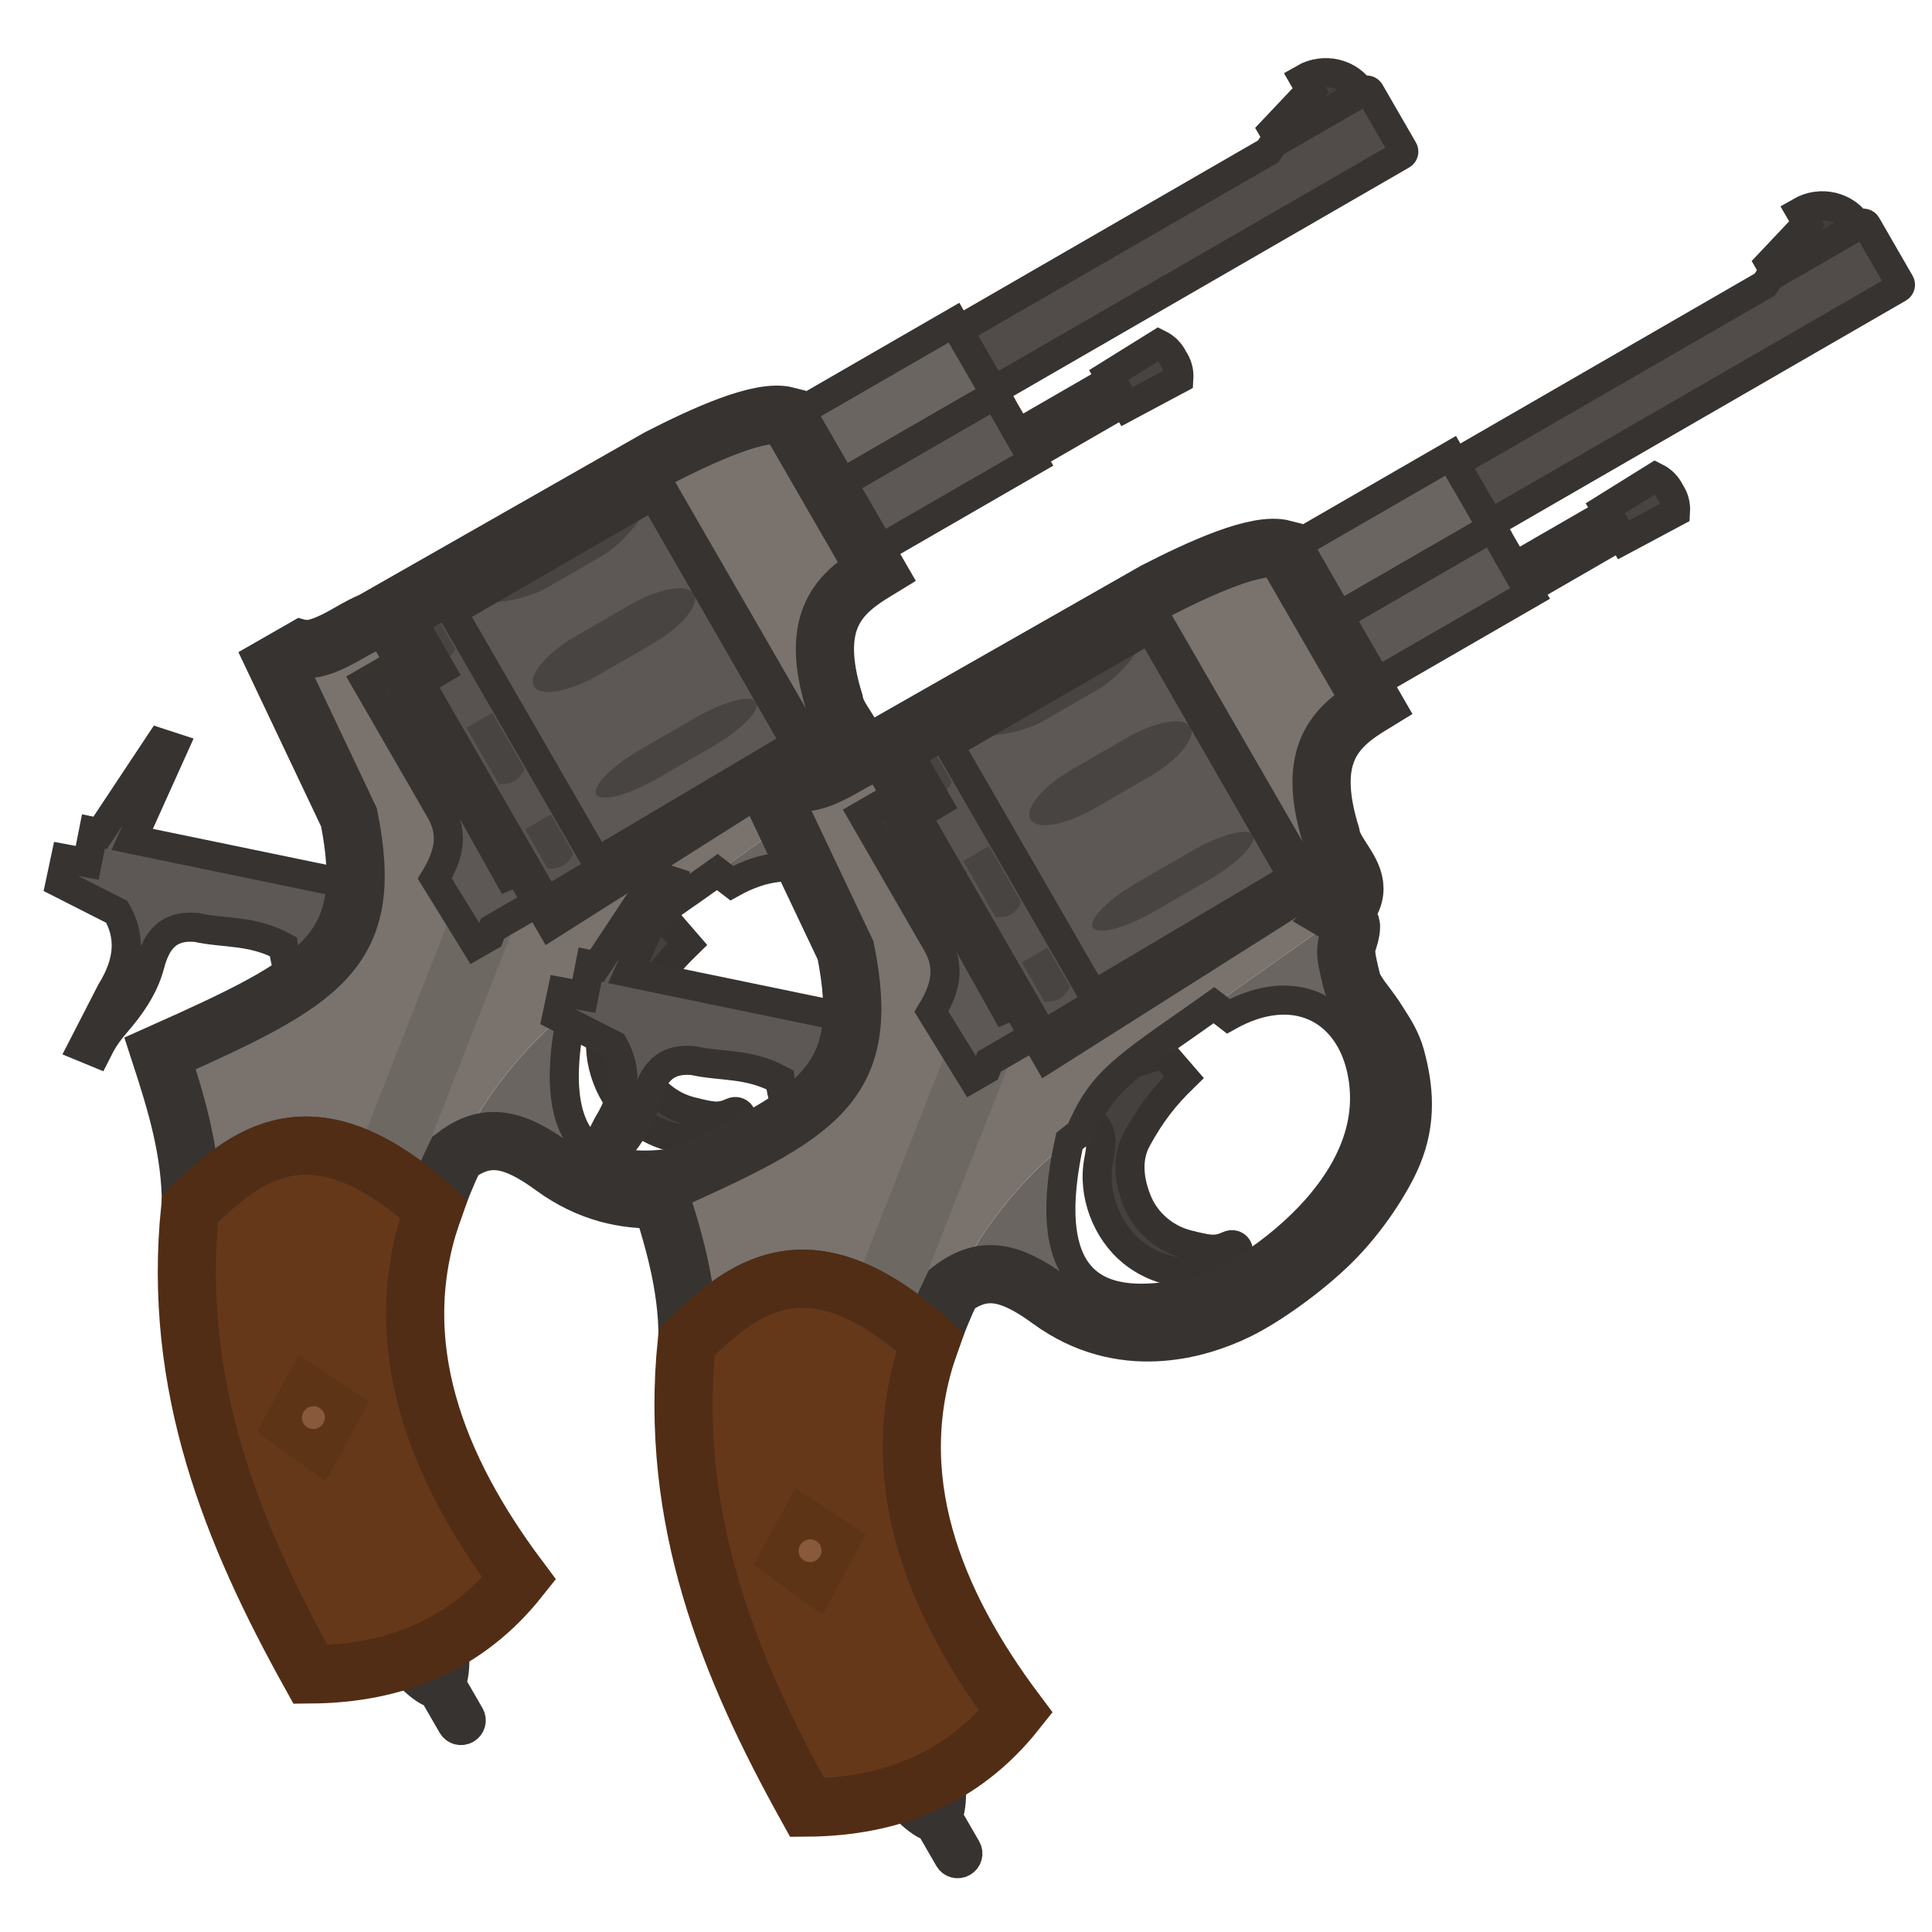 <svg width="110" height="110" viewBox="0 0 110 110" fill="none" xmlns="http://www.w3.org/2000/svg">
<g clip-path="url(#clip0_1485_351)">
<path d="M40.005 31.805L79.822 8.817C79.923 8.758 79.959 8.631 79.902 8.532L77.994 5.227C77.937 5.128 77.808 5.095 77.707 5.153L72.525 8.146L72.198 8.624L38.016 28.359L40.005 31.805Z" fill="#514C49" stroke="#363330" stroke-width="1.656" stroke-miterlimit="3.994" stroke-linecap="round"/>
<path fill-rule="evenodd" clip-rule="evenodd" d="M27.529 58.328C29.181 57.997 32.451 56.291 32.451 56.291C33.363 56.028 33.891 56.217 34.177 56.605C34.47 57.003 34.451 57.601 34.277 58.503C33.908 60.411 34.746 62.531 36.199 63.709C37.947 65.125 40.508 65.332 42.097 63.892C42.422 63.597 42.081 63.146 41.683 63.328C40.929 63.675 40.507 63.566 39.348 63.28C38.124 62.977 37.001 62.089 36.486 60.836C35.945 59.522 35.899 58.289 36.454 57.274C37.246 55.825 38.004 54.847 39.129 53.754L37.979 52.426L29.553 54.98L27.529 58.328Z" fill="#45413F" stroke="#353230" stroke-width="1.656" stroke-miterlimit="3.994" stroke-linecap="round"/>
<path d="M18.331 58.801C17.492 57.252 16.316 55.899 16.129 53.897C14.31 52.926 12.838 53.169 11.192 52.806C9.543 52.648 8.888 53.591 8.533 54.944C8.179 56.296 7.3 57.44 6.674 58.164C6.049 58.888 5.827 59.264 5.49 59.935L4.703 59.61L6.324 56.456C7.486 54.582 7.351 53.153 6.652 51.918L3.426 50.281L3.72 48.895L4.966 49.127L5.319 47.342L5.701 47.42L9.101 42.294L9.888 42.551L7.525 47.794L23.018 50.996L18.331 58.801Z" fill="#5D5855" stroke="#363330" stroke-width="1.656" stroke-miterlimit="3.994" stroke-linecap="round"/>
<path fill-rule="evenodd" clip-rule="evenodd" d="M10.872 68.661C10.885 65.517 9.997 62.685 9.115 59.978C18.413 55.826 21.392 54.191 19.87 46.54L15.727 37.806L17.249 36.935C18.02 37.106 19.368 36.328 19.866 36.04C20.363 35.753 20.771 35.535 21.214 35.346L37.494 26.073C40.134 24.72 43.304 23.282 44.807 23.678L49.9 32.5C47.82 33.767 46.048 35.273 47.494 39.957C47.571 40.45 47.864 40.906 48.157 41.361C48.767 42.308 49.377 43.255 48.04 44.545L39.507 50.594C35.262 53.532 34.327 54.315 33.211 56.922C29.011 59.979 26.255 64.264 24.686 68.822C17.739 62.554 13.993 65.806 10.973 68.663L10.872 68.661ZM46.499 43.058L37.329 27.175L21.8 36.113L31.348 52.651L46.499 43.058Z" fill="#79726D"/>
<path d="M23.393 67.734C22.269 66.86 21.235 66.248 20.278 65.847L26.332 50.407L29.701 51.647L23.393 67.734Z" fill="#6E6863"/>
<path d="M27.502 45.983L43.02 37.023L40.706 33.015L25.188 41.975L27.502 45.983Z" fill="#484442"/>
<path d="M40.21 32.167L39.463 32.12L37.474 28.674L37.807 28.004L40.21 32.167Z" fill="#45413F"/>
<path fill-rule="evenodd" clip-rule="evenodd" d="M47.249 27.898L49.415 31.65L58.842 26.208L56.675 22.455L47.249 27.898Z" fill="#5D5855" stroke="#363330" stroke-width="1.656" stroke-miterlimit="3.994" stroke-linecap="round"/>
<path fill-rule="evenodd" clip-rule="evenodd" d="M47.248 27.896L44.89 23.813L54.317 18.371L56.675 22.455L47.248 27.896Z" fill="#6B6561" stroke="#363330" stroke-width="1.656" stroke-miterlimit="3.994" stroke-linecap="round"/>
<path d="M72.821 7.978L77.524 5.263C76.855 4.158 75.383 3.809 74.234 4.471L74.622 5.142L72.488 7.401L72.821 7.978Z" fill="#433F3D" stroke="#363330" stroke-width="1.656" stroke-miterlimit="3.994" stroke-linecap="round"/>
<path d="M63.272 21.607L64.022 22.907L58.705 25.976L57.955 24.677L63.272 21.607Z" fill="#534E4B" stroke="#363330" stroke-width="1.656" stroke-miterlimit="3.994" stroke-linecap="round"/>
<path fill-rule="evenodd" clip-rule="evenodd" d="M31.108 51.336L34.203 49.481L33.977 49.078L45.329 42.347L37.203 28.196L25.741 34.813L25.446 34.301L22.317 36.108L31.108 51.336Z" fill="#585350"/>
<path d="M33.97 49.078L25.734 34.812L37.196 28.195L45.432 42.461L33.97 49.078Z" fill="#5D5855" stroke="#363330" stroke-width="1.656" stroke-miterlimit="3.994" stroke-linecap="round"/>
<path fill-rule="evenodd" clip-rule="evenodd" d="M23.193 35.605L24.66 34.758L25.916 36.934C25.636 37.559 25.131 37.851 24.45 37.781L23.193 35.605Z" fill="#484442"/>
<path fill-rule="evenodd" clip-rule="evenodd" d="M29.898 47.222L31.365 46.375L32.645 48.592C32.365 49.218 31.859 49.509 31.178 49.439L29.898 47.222Z" fill="#484442"/>
<path fill-rule="evenodd" clip-rule="evenodd" d="M26.559 41.435L28.025 40.588L29.871 43.785C29.591 44.411 29.085 44.702 28.404 44.632L26.559 41.435Z" fill="#484442"/>
<path fill-rule="evenodd" clip-rule="evenodd" d="M32.773 36.225L35.859 34.443C37.528 33.48 39.157 33.2 39.512 33.815C39.867 34.43 38.81 35.7 37.141 36.663L34.055 38.445C32.387 39.409 30.758 39.689 30.403 39.074C30.048 38.459 31.105 37.188 32.773 36.225Z" fill="#484442"/>
<path d="M39.572 40.878L36.486 42.66C34.823 43.62 33.689 44.769 33.953 45.226C34.217 45.684 35.779 45.276 37.442 44.316L40.528 42.534C42.192 41.574 43.326 40.425 43.062 39.967C42.798 39.51 41.236 39.918 39.572 40.878Z" fill="#484442"/>
<path fill-rule="evenodd" clip-rule="evenodd" d="M36.619 28.819C37.248 28.456 35.917 30.705 34.249 31.668L31.163 33.45C29.494 34.413 26.882 34.441 27.51 34.078L36.619 28.819Z" fill="#484442"/>
<path d="M63.124 21.355L64.163 23.156L67.119 21.577C67.15 21.105 67.021 20.738 66.81 20.427C66.647 20.089 66.393 19.795 65.969 19.585L63.124 21.355Z" fill="#484442" stroke="#363330" stroke-width="1.656" stroke-miterlimit="3.994" stroke-linecap="round"/>
<path d="M40.84 49.65L48.043 44.545C48.043 44.545 48.653 44.908 48.647 45.178C48.64 45.477 48.556 45.738 48.463 46.023C48.281 46.59 48.38 46.999 48.678 48.239C48.843 48.927 49.613 49.704 50.098 50.48C50.446 51.035 50.955 51.74 51.188 52.588C51.688 54.403 51.83 56.174 51.041 58.093C50.508 59.392 49.175 61.522 47.51 63.159C45.987 64.656 43.728 66.287 42.145 67.053C39.895 68.142 35.583 69.421 31.502 66.438C29.206 64.76 27.693 64.472 25.926 65.808C27.465 62.615 29.662 59.68 32.618 57.372C30.449 67.203 35.937 66.765 39.756 65.951C41.665 65.544 44.999 63.345 47.069 60.793C49.139 58.24 49.748 55.757 49.259 53.399C48.525 49.854 45.405 48.187 41.66 50.282L40.84 49.65Z" fill="#6B6561"/>
<path fill-rule="evenodd" clip-rule="evenodd" d="M31.108 51.336L34.203 49.481L33.977 49.078L45.329 42.347L37.203 28.196L25.741 34.813L25.446 34.301L22.317 36.108L31.108 51.336Z" stroke="#363330" stroke-width="1.656" stroke-miterlimit="3.994" stroke-linecap="round"/>
<path d="M24.704 96.432C23.789 96.168 22.498 94.541 22.498 94.541L25.783 93.086C25.783 93.086 26.086 94.886 25.704 95.848L26.757 97.672C26.913 97.943 26.816 98.292 26.539 98.452C26.262 98.612 25.911 98.522 25.754 98.251L24.704 96.432Z" fill="#403D3A" stroke="#363331" stroke-width="1.656" stroke-miterlimit="3.994"/>
<path d="M9.115 59.978C9.997 62.685 10.885 65.518 10.872 68.662L10.972 68.662C13.993 65.806 17.739 62.554 24.686 68.822C25.038 67.798 25.449 66.794 25.924 65.808C27.69 64.472 29.204 64.76 31.499 66.438C35.581 69.422 39.892 68.142 42.143 67.052C43.726 66.287 45.985 64.656 47.507 63.159C49.173 61.522 50.506 59.392 51.039 58.094C51.827 56.175 51.686 54.404 51.186 52.588C50.988 51.869 50.591 51.252 50.263 50.742L50.096 50.48C49.929 50.214 49.729 49.947 49.531 49.684L49.528 49.68L49.526 49.678C49.15 49.177 48.783 48.689 48.675 48.239L48.675 48.236C48.378 47.004 48.279 46.588 48.461 46.023C48.553 45.738 48.637 45.477 48.644 45.179C48.647 45.085 48.575 44.98 48.479 44.883C48.3 44.699 48.04 44.545 48.04 44.545C49.377 43.255 48.767 42.308 48.157 41.361L48.157 41.361L48.157 41.361C47.864 40.905 47.571 40.451 47.495 39.957C46.048 35.273 47.82 33.767 49.9 32.5L44.807 23.678C43.304 23.282 40.135 24.721 37.494 26.073L21.214 35.346C20.771 35.535 20.363 35.753 19.866 36.04C19.368 36.327 18.02 37.105 17.249 36.934L15.727 37.806L19.87 46.54C21.392 54.191 18.413 55.826 9.115 59.978Z" stroke="#363330" stroke-width="3.312"/>
<path d="M32.619 57.372C32.871 57.172 32.952 57.113 33.215 56.922C34.331 54.315 35.266 53.531 39.51 50.593L40.841 49.65L41.662 50.282C45.406 48.187 48.526 49.854 49.261 53.399C49.75 55.757 49.14 58.24 47.07 60.792C45 63.345 41.666 65.543 39.757 65.951C35.938 66.765 30.45 67.203 32.619 57.372Z" stroke="#363330" stroke-width="1.656"/>
<path fill-rule="evenodd" clip-rule="evenodd" d="M17.677 95.336C22.537 95.298 26.573 93.627 29.557 89.878C24.908 83.67 21.947 76.476 24.69 68.824C17.626 62.449 13.871 65.916 10.824 68.805C9.79 78.937 13.231 87.331 17.677 95.336Z" fill="#66381A" stroke="#512D15" stroke-width="3.312" stroke-miterlimit="3.994" stroke-linecap="round"/>
<path fill-rule="evenodd" clip-rule="evenodd" d="M18.55 84.369L21.018 79.788L17.011 77.13L14.617 81.521L18.55 84.369Z" fill="#5E3417"/>
<path d="M18.166 81.271C18.481 81.09 18.592 80.692 18.414 80.384C18.236 80.076 17.836 79.973 17.521 80.155C17.206 80.337 17.095 80.734 17.273 81.042C17.451 81.351 17.851 81.453 18.166 81.271Z" fill="#88593A"/>
<path d="M46.5 43.056L37.33 27.173L21.801 36.111L31.349 52.649L46.5 43.056Z" stroke="#363330" stroke-width="1.656" stroke-miterlimit="3.994" stroke-linecap="round"/>
<path fill-rule="evenodd" clip-rule="evenodd" d="M27.87 53.315L27.07 53.775L24.754 50.021C25.552 48.703 25.867 47.499 25.049 46.106L20.843 38.819L24.33 36.806L25.102 38.142L23.067 39.358L28.942 49.851L29.891 49.45L30.089 49.778L29.768 49.98L30.581 51.398L28.052 52.858L27.87 53.315Z" fill="#5D5855" stroke="#363330" stroke-width="1.656" stroke-miterlimit="3.994" stroke-linecap="round"/>
<path d="M68.283 39.385L108.1 16.397C108.201 16.338 108.236 16.211 108.179 16.112L106.271 12.807C106.214 12.708 106.086 12.675 105.985 12.733L100.802 15.726L100.475 16.204L66.293 35.939L68.283 39.385Z" fill="#514C49" stroke="#363330" stroke-width="1.656" stroke-miterlimit="3.994" stroke-linecap="round"/>
<path fill-rule="evenodd" clip-rule="evenodd" d="M55.807 65.908C57.458 65.577 60.728 63.871 60.728 63.871C61.64 63.608 62.168 63.797 62.454 64.186C62.748 64.583 62.728 65.181 62.554 66.083C62.185 67.991 63.023 70.111 64.477 71.289C66.225 72.705 68.785 72.912 70.374 71.472C70.7 71.177 70.358 70.726 69.96 70.908C69.207 71.255 68.784 71.147 67.625 70.86C66.402 70.557 65.278 69.669 64.763 68.416C64.222 67.102 64.176 65.869 64.731 64.854C65.524 63.405 66.281 62.427 67.406 61.334L66.257 60.006L57.831 62.56L55.807 65.908Z" fill="#45413F" stroke="#353230" stroke-width="1.656" stroke-miterlimit="3.994" stroke-linecap="round"/>
<path d="M46.609 66.381C45.769 64.832 44.593 63.479 44.406 61.477C42.588 60.506 41.115 60.75 39.469 60.386C37.82 60.228 37.165 61.171 36.811 62.524C36.456 63.876 35.577 65.02 34.952 65.744C34.326 66.469 34.104 66.844 33.768 67.515L32.98 67.19L34.601 64.035C35.764 62.162 35.629 60.733 34.929 59.498L31.704 57.861L31.997 56.476L33.244 56.707L33.596 54.922L33.978 55L37.379 49.874L38.166 50.131L35.802 55.374L51.295 58.577L46.609 66.381Z" fill="#5D5855" stroke="#363330" stroke-width="1.656" stroke-miterlimit="3.994" stroke-linecap="round"/>
<path fill-rule="evenodd" clip-rule="evenodd" d="M39.149 76.242C39.163 73.098 38.274 70.265 37.392 67.558C46.691 63.406 49.67 61.771 48.147 54.12L44.005 45.386L45.526 44.515C46.298 44.686 47.645 43.908 48.143 43.62C48.641 43.333 49.049 43.115 49.491 42.926L65.771 33.654C68.412 32.3 71.582 30.862 73.084 31.259L78.177 40.08C76.097 41.347 74.326 42.854 75.772 47.537C75.849 48.031 76.142 48.486 76.435 48.941C77.044 49.888 77.654 50.835 76.317 52.125L67.784 58.174C63.54 61.112 62.605 61.895 61.488 64.502C57.288 67.559 54.532 71.844 52.964 76.403C46.017 70.134 42.27 73.386 39.25 76.243L39.149 76.242ZM74.776 50.638L65.606 34.755L50.077 43.693L59.625 60.231L74.776 50.638Z" fill="#79726D"/>
<path d="M51.67 75.314C50.546 74.44 49.512 73.828 48.555 73.427L54.61 57.987L57.979 59.227L51.67 75.314Z" fill="#6E6863"/>
<path d="M55.779 53.563L71.297 44.603L68.983 40.595L53.465 49.555L55.779 53.563Z" fill="#484442"/>
<path d="M68.487 39.747L67.74 39.7L65.751 36.254L66.084 35.584L68.487 39.747Z" fill="#45413F"/>
<path fill-rule="evenodd" clip-rule="evenodd" d="M75.526 35.478L77.692 39.23L87.119 33.788L84.952 30.035L75.526 35.478Z" fill="#5D5855" stroke="#363330" stroke-width="1.656" stroke-miterlimit="3.994" stroke-linecap="round"/>
<path fill-rule="evenodd" clip-rule="evenodd" d="M75.525 35.477L73.168 31.393L82.594 25.951L84.952 30.035L75.525 35.477Z" fill="#6B6561" stroke="#363330" stroke-width="1.656" stroke-miterlimit="3.994" stroke-linecap="round"/>
<path d="M101.091 15.558L105.794 12.843C105.125 11.738 103.652 11.389 102.504 12.052L102.891 12.722L100.758 14.981L101.091 15.558Z" fill="#433F3D" stroke="#363330" stroke-width="1.656" stroke-miterlimit="3.994" stroke-linecap="round"/>
<path d="M91.549 29.187L92.299 30.487L86.983 33.556L86.232 32.257L91.549 29.187Z" fill="#534E4B" stroke="#363330" stroke-width="1.656" stroke-miterlimit="3.994" stroke-linecap="round"/>
<path fill-rule="evenodd" clip-rule="evenodd" d="M59.386 58.916L62.48 57.061L62.255 56.659L73.606 49.927L65.48 35.776L54.019 42.393L53.723 41.882L50.594 43.688L59.386 58.916Z" fill="#585350"/>
<path d="M62.248 56.661L54.012 42.395L65.473 35.778L73.709 50.044L62.248 56.661Z" fill="#5D5855" stroke="#363330" stroke-width="1.656" stroke-miterlimit="3.994" stroke-linecap="round"/>
<path fill-rule="evenodd" clip-rule="evenodd" d="M51.471 43.185L52.937 42.338L54.193 44.514C53.913 45.139 53.408 45.431 52.727 45.361L51.471 43.185Z" fill="#484442"/>
<path fill-rule="evenodd" clip-rule="evenodd" d="M58.176 54.802L59.642 53.955L60.922 56.172C60.642 56.798 60.136 57.089 59.456 57.019L58.176 54.802Z" fill="#484442"/>
<path fill-rule="evenodd" clip-rule="evenodd" d="M54.836 49.015L56.302 48.168L58.148 51.365C57.868 51.991 57.362 52.282 56.682 52.212L54.836 49.015Z" fill="#484442"/>
<path fill-rule="evenodd" clip-rule="evenodd" d="M61.041 43.805L64.127 42.023C65.795 41.06 67.424 40.78 67.779 41.395C68.134 42.01 67.077 43.28 65.409 44.244L62.322 46.026C60.654 46.989 59.025 47.269 58.67 46.654C58.315 46.039 59.372 44.769 61.041 43.805Z" fill="#484442"/>
<path d="M67.846 48.458L64.759 50.24C63.096 51.2 61.962 52.349 62.226 52.806C62.49 53.264 64.052 52.856 65.716 51.896L68.802 50.114C70.465 49.154 71.599 48.005 71.335 47.547C71.071 47.09 69.509 47.498 67.846 48.458Z" fill="#484442"/>
<path fill-rule="evenodd" clip-rule="evenodd" d="M64.897 36.399C65.525 36.036 64.195 38.285 62.526 39.248L59.44 41.03C57.772 41.993 55.159 42.021 55.788 41.658L64.897 36.399Z" fill="#484442"/>
<path d="M91.401 28.936L92.44 30.736L95.396 29.157C95.427 28.684 95.299 28.318 95.087 28.007C94.924 27.669 94.671 27.375 94.246 27.165L91.401 28.936Z" fill="#484442" stroke="#363330" stroke-width="1.656" stroke-miterlimit="3.994" stroke-linecap="round"/>
<path d="M69.117 57.23L76.32 52.125C76.32 52.125 76.93 52.488 76.924 52.758C76.917 53.057 76.833 53.318 76.741 53.603C76.558 54.17 76.657 54.579 76.955 55.819C77.12 56.507 77.89 57.284 78.376 58.06C78.723 58.615 79.232 59.321 79.466 60.168C79.966 61.983 80.107 63.754 79.319 65.674C78.785 66.972 77.453 69.102 75.787 70.739C74.264 72.236 72.005 73.867 70.422 74.633C68.172 75.722 63.861 77.001 59.779 74.018C57.484 72.34 55.97 72.052 54.203 73.388C55.742 70.195 57.94 67.26 60.895 64.952C58.726 74.783 64.214 74.345 68.033 73.531C69.942 73.124 73.276 70.925 75.346 68.373C77.416 65.82 78.026 63.337 77.537 60.979C76.802 57.434 73.682 55.767 69.938 57.862L69.117 57.23Z" fill="#6B6561"/>
<path fill-rule="evenodd" clip-rule="evenodd" d="M59.386 58.916L62.48 57.061L62.255 56.659L73.606 49.927L65.48 35.776L54.019 42.393L53.723 41.882L50.594 43.688L59.386 58.916Z" stroke="#363330" stroke-width="1.656" stroke-miterlimit="3.994" stroke-linecap="round"/>
<path d="M52.982 104.012C52.066 103.748 50.775 102.121 50.775 102.121L54.061 100.666C54.061 100.666 54.363 102.467 53.981 103.428L55.034 105.252C55.191 105.523 55.093 105.872 54.816 106.032C54.539 106.192 54.188 106.102 54.032 105.831L52.982 104.012Z" fill="#403D3A" stroke="#363331" stroke-width="1.656" stroke-miterlimit="3.994"/>
<path d="M37.392 67.558C38.274 70.265 39.163 73.098 39.149 76.242L39.25 76.243C42.27 73.386 46.017 70.134 52.963 76.402C53.316 75.378 53.726 74.374 54.201 73.388C55.968 72.052 57.481 72.34 59.777 74.018C63.858 77.002 68.17 75.722 70.42 74.633C72.003 73.867 74.262 72.236 75.784 70.739C77.451 69.102 78.783 66.972 79.316 65.674C80.105 63.755 79.963 61.984 79.463 60.168C79.266 59.449 78.869 58.832 78.54 58.323L78.373 58.06C78.206 57.794 78.006 57.527 77.808 57.264L77.805 57.261L77.804 57.258C77.427 56.757 77.061 56.269 76.953 55.819L76.952 55.816C76.656 54.584 76.556 54.168 76.738 53.603C76.831 53.318 76.915 53.057 76.922 52.759C76.924 52.665 76.852 52.56 76.757 52.463C76.578 52.279 76.317 52.125 76.317 52.125C77.654 50.836 77.044 49.888 76.435 48.941L76.435 48.941L76.435 48.941C76.141 48.485 75.849 48.031 75.772 47.538C74.326 42.853 76.097 41.347 78.177 40.08L73.084 31.259C71.582 30.862 68.412 32.301 65.771 33.654L49.491 42.926C49.049 43.115 48.64 43.333 48.143 43.62C47.645 43.907 46.298 44.685 45.526 44.515L44.005 45.386L48.147 54.12C49.67 61.771 46.691 63.406 37.392 67.558Z" stroke="#363330" stroke-width="3.312"/>
<path d="M60.893 64.952C61.144 64.752 61.226 64.694 61.488 64.503C62.604 61.895 63.539 61.111 67.784 58.173L69.115 57.23L69.935 57.862C73.68 55.767 76.799 57.434 77.534 60.979C78.023 63.337 77.413 65.82 75.343 68.373C73.274 70.925 69.94 73.123 68.031 73.531C64.211 74.345 58.724 74.783 60.893 64.952Z" stroke="#363330" stroke-width="1.656"/>
<path fill-rule="evenodd" clip-rule="evenodd" d="M45.954 102.916C50.815 102.878 54.85 101.207 57.834 97.458C53.185 91.25 50.225 84.056 52.968 76.404C45.904 70.029 42.148 73.496 39.102 76.385C38.068 86.517 41.508 94.912 45.954 102.916Z" fill="#66381A" stroke="#512D15" stroke-width="3.312" stroke-miterlimit="3.994" stroke-linecap="round"/>
<path fill-rule="evenodd" clip-rule="evenodd" d="M46.828 91.949L49.296 87.368L45.288 84.71L42.895 89.101L46.828 91.949Z" fill="#5E3417"/>
<path d="M46.443 88.851C46.758 88.669 46.869 88.272 46.691 87.964C46.513 87.656 46.114 87.553 45.799 87.735C45.484 87.917 45.373 88.314 45.551 88.623C45.729 88.931 46.128 89.033 46.443 88.851Z" fill="#88593A"/>
<path d="M74.777 50.639L65.608 34.756L50.078 43.694L59.626 60.232L74.777 50.639Z" stroke="#363330" stroke-width="1.656" stroke-miterlimit="3.994" stroke-linecap="round"/>
<path fill-rule="evenodd" clip-rule="evenodd" d="M56.147 60.895L55.347 61.355L53.031 57.601C53.829 56.283 54.145 55.079 53.327 53.686L49.12 46.399L52.608 44.386L53.38 45.722L51.345 46.938L57.219 57.431L58.169 57.031L58.366 57.358L58.045 57.56L58.858 58.978L56.329 60.438L56.147 60.895Z" fill="#5D5855" stroke="#363330" stroke-width="1.656" stroke-miterlimit="3.994" stroke-linecap="round"/>
</g>
<defs>
<clipPath id="clip0_1485_351">
<rect width="110" height="110" fill="white"/>
</clipPath>
</defs>
</svg>
